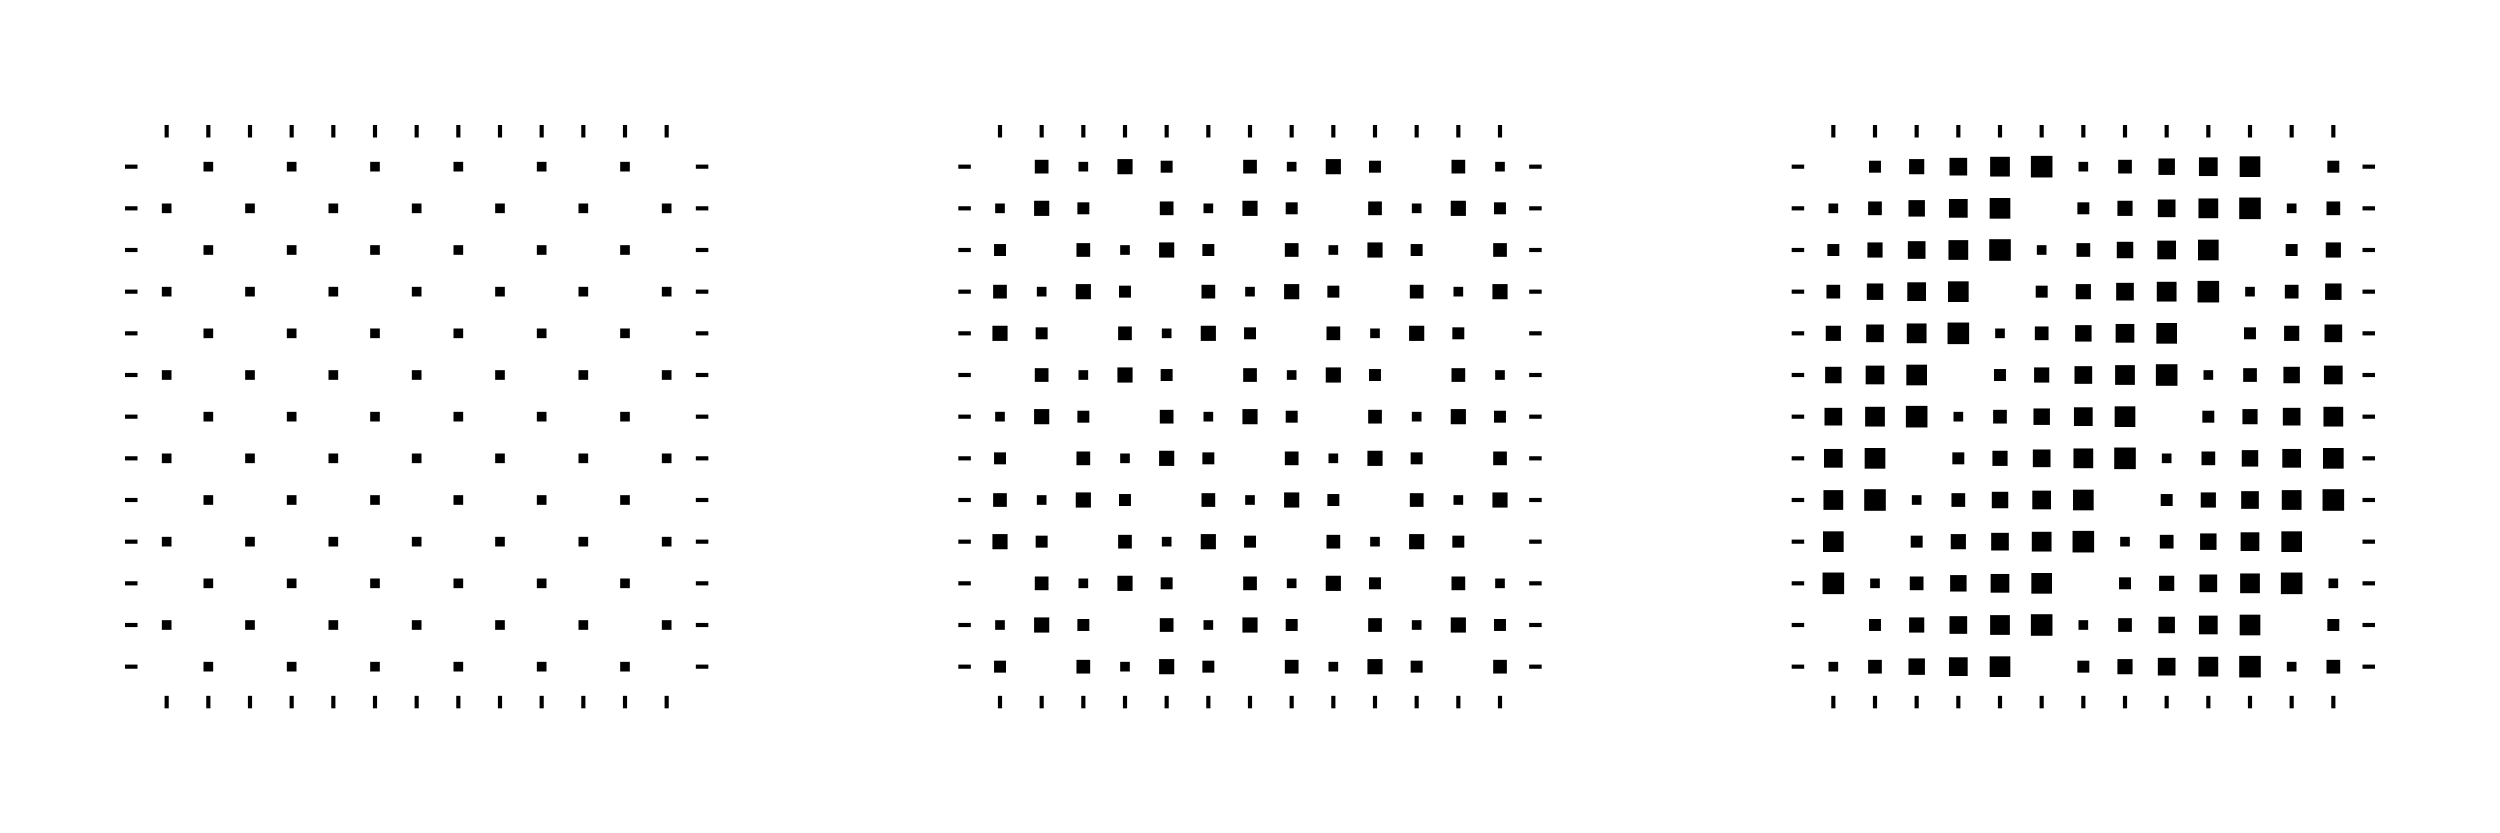 <?xml version="1.0" encoding="utf-8" ?>
<svg baseProfile="full" preserveAspectRatio="xMidYMid meet" version="1.1" viewBox="0,0,60.0,20.0" xmlns="http://www.w3.org/2000/svg" xmlns:ev="http://www.w3.org/2001/xml-events" xmlns:xlink="http://www.w3.org/1999/xlink"><defs><style type="text/css"><![CDATA[
            * {
                stroke: black;
                stroke-width: 0.1;
            }
        ]]></style></defs><g transform="translate(4.0,4.0)"><rect height="0.0" width="0.0" x="0.0" y="0.0" /><rect height="0.132" width="0.132" x="-0.066" y="0.934" /><rect height="0.0" width="0.0" x="0.0" y="2.0" /><rect height="0.132" width="0.132" x="-0.066" y="2.934" /><rect height="0.0" width="0.0" x="0.0" y="4.0" /><rect height="0.132" width="0.132" x="-0.066" y="4.934" /><rect height="0.0" width="0.0" x="0.0" y="6.0" /><rect height="0.132" width="0.132" x="-0.066" y="6.934" /><rect height="0.0" width="0.0" x="0.0" y="8.0" /><rect height="0.132" width="0.132" x="-0.066" y="8.934" /><rect height="0.0" width="0.0" x="0.0" y="10.0" /><rect height="0.132" width="0.132" x="-0.066" y="10.934" /><rect height="0.0" width="0.0" x="0.0" y="12.0" /><rect height="0.132" width="0.132" x="0.934" y="-0.066" /><rect height="0.0" width="0.0" x="1.0" y="1.0" /><rect height="0.132" width="0.132" x="0.934" y="1.934" /><rect height="0.0" width="0.0" x="1.0" y="3.0" /><rect height="0.132" width="0.132" x="0.934" y="3.934" /><rect height="0.0" width="0.0" x="1.0" y="5.0" /><rect height="0.132" width="0.132" x="0.934" y="5.934" /><rect height="0.0" width="0.0" x="1.0" y="7.0" /><rect height="0.132" width="0.132" x="0.934" y="7.934" /><rect height="0.0" width="0.0" x="1.0" y="9.0" /><rect height="0.132" width="0.132" x="0.934" y="9.934" /><rect height="0.0" width="0.0" x="1.0" y="11.0" /><rect height="0.132" width="0.132" x="0.934" y="11.934" /><rect height="0.0" width="0.0" x="2.0" y="0.0" /><rect height="0.132" width="0.132" x="1.934" y="0.934" /><rect height="0.0" width="0.0" x="2.0" y="2.0" /><rect height="0.132" width="0.132" x="1.934" y="2.934" /><rect height="0.0" width="0.0" x="2.0" y="4.0" /><rect height="0.132" width="0.132" x="1.934" y="4.934" /><rect height="0.0" width="0.0" x="2.0" y="6.0" /><rect height="0.132" width="0.132" x="1.934" y="6.934" /><rect height="0.0" width="0.0" x="2.0" y="8.0" /><rect height="0.132" width="0.132" x="1.934" y="8.934" /><rect height="0.0" width="0.0" x="2.0" y="10.0" /><rect height="0.132" width="0.132" x="1.934" y="10.934" /><rect height="0.0" width="0.0" x="2.0" y="12.0" /><rect height="0.132" width="0.132" x="2.934" y="-0.066" /><rect height="0.0" width="0.0" x="3.0" y="1.0" /><rect height="0.132" width="0.132" x="2.934" y="1.934" /><rect height="0.0" width="0.0" x="3.0" y="3.0" /><rect height="0.132" width="0.132" x="2.934" y="3.934" /><rect height="0.0" width="0.0" x="3.0" y="5.0" /><rect height="0.132" width="0.132" x="2.934" y="5.934" /><rect height="0.0" width="0.0" x="3.0" y="7.0" /><rect height="0.132" width="0.132" x="2.934" y="7.934" /><rect height="0.0" width="0.0" x="3.0" y="9.0" /><rect height="0.132" width="0.132" x="2.934" y="9.934" /><rect height="0.0" width="0.0" x="3.0" y="11.0" /><rect height="0.132" width="0.132" x="2.934" y="11.934" /><rect height="0.0" width="0.0" x="4.0" y="0.0" /><rect height="0.132" width="0.132" x="3.934" y="0.934" /><rect height="0.0" width="0.0" x="4.0" y="2.0" /><rect height="0.132" width="0.132" x="3.934" y="2.934" /><rect height="0.0" width="0.0" x="4.0" y="4.0" /><rect height="0.132" width="0.132" x="3.934" y="4.934" /><rect height="0.0" width="0.0" x="4.0" y="6.0" /><rect height="0.132" width="0.132" x="3.934" y="6.934" /><rect height="0.0" width="0.0" x="4.0" y="8.0" /><rect height="0.132" width="0.132" x="3.934" y="8.934" /><rect height="0.0" width="0.0" x="4.0" y="10.0" /><rect height="0.132" width="0.132" x="3.934" y="10.934" /><rect height="0.0" width="0.0" x="4.0" y="12.0" /><rect height="0.132" width="0.132" x="4.934" y="-0.066" /><rect height="0.0" width="0.0" x="5.0" y="1.0" /><rect height="0.132" width="0.132" x="4.934" y="1.934" /><rect height="0.0" width="0.0" x="5.0" y="3.0" /><rect height="0.132" width="0.132" x="4.934" y="3.934" /><rect height="0.0" width="0.0" x="5.0" y="5.0" /><rect height="0.132" width="0.132" x="4.934" y="5.934" /><rect height="0.0" width="0.0" x="5.0" y="7.0" /><rect height="0.132" width="0.132" x="4.934" y="7.934" /><rect height="0.0" width="0.0" x="5.0" y="9.0" /><rect height="0.132" width="0.132" x="4.934" y="9.934" /><rect height="0.0" width="0.0" x="5.0" y="11.0" /><rect height="0.132" width="0.132" x="4.934" y="11.934" /><rect height="0.0" width="0.0" x="6.0" y="0.0" /><rect height="0.132" width="0.132" x="5.934" y="0.934" /><rect height="0.0" width="0.0" x="6.0" y="2.0" /><rect height="0.132" width="0.132" x="5.934" y="2.934" /><rect height="0.0" width="0.0" x="6.0" y="4.0" /><rect height="0.132" width="0.132" x="5.934" y="4.934" /><rect height="0.0" width="0.0" x="6.0" y="6.0" /><rect height="0.132" width="0.132" x="5.934" y="6.934" /><rect height="0.0" width="0.0" x="6.0" y="8.0" /><rect height="0.132" width="0.132" x="5.934" y="8.934" /><rect height="0.0" width="0.0" x="6.0" y="10.0" /><rect height="0.132" width="0.132" x="5.934" y="10.934" /><rect height="0.0" width="0.0" x="6.0" y="12.0" /><rect height="0.132" width="0.132" x="6.934" y="-0.066" /><rect height="0.0" width="0.0" x="7.0" y="1.0" /><rect height="0.132" width="0.132" x="6.934" y="1.934" /><rect height="0.0" width="0.0" x="7.0" y="3.0" /><rect height="0.132" width="0.132" x="6.934" y="3.934" /><rect height="0.0" width="0.0" x="7.0" y="5.0" /><rect height="0.132" width="0.132" x="6.934" y="5.934" /><rect height="0.0" width="0.0" x="7.0" y="7.0" /><rect height="0.132" width="0.132" x="6.934" y="7.934" /><rect height="0.0" width="0.0" x="7.0" y="9.0" /><rect height="0.132" width="0.132" x="6.934" y="9.934" /><rect height="0.0" width="0.0" x="7.0" y="11.0" /><rect height="0.132" width="0.132" x="6.934" y="11.934" /><rect height="0.0" width="0.0" x="8.0" y="0.0" /><rect height="0.132" width="0.132" x="7.934" y="0.934" /><rect height="0.0" width="0.0" x="8.0" y="2.0" /><rect height="0.132" width="0.132" x="7.934" y="2.934" /><rect height="0.0" width="0.0" x="8.0" y="4.0" /><rect height="0.132" width="0.132" x="7.934" y="4.934" /><rect height="0.0" width="0.0" x="8.0" y="6.0" /><rect height="0.132" width="0.132" x="7.934" y="6.934" /><rect height="0.0" width="0.0" x="8.0" y="8.0" /><rect height="0.132" width="0.132" x="7.934" y="8.934" /><rect height="0.0" width="0.0" x="8.0" y="10.0" /><rect height="0.132" width="0.132" x="7.934" y="10.934" /><rect height="0.0" width="0.0" x="8.0" y="12.0" /><rect height="0.132" width="0.132" x="8.934" y="-0.066" /><rect height="0.0" width="0.0" x="9.0" y="1.0" /><rect height="0.132" width="0.132" x="8.934" y="1.934" /><rect height="0.0" width="0.0" x="9.0" y="3.0" /><rect height="0.132" width="0.132" x="8.934" y="3.934" /><rect height="0.0" width="0.0" x="9.0" y="5.0" /><rect height="0.132" width="0.132" x="8.934" y="5.934" /><rect height="0.0" width="0.0" x="9.0" y="7.0" /><rect height="0.132" width="0.132" x="8.934" y="7.934" /><rect height="0.0" width="0.0" x="9.0" y="9.0" /><rect height="0.132" width="0.132" x="8.934" y="9.934" /><rect height="0.0" width="0.0" x="9.0" y="11.0" /><rect height="0.132" width="0.132" x="8.934" y="11.934" /><rect height="0.0" width="0.0" x="10.0" y="0.0" /><rect height="0.132" width="0.132" x="9.934" y="0.934" /><rect height="0.0" width="0.0" x="10.0" y="2.0" /><rect height="0.132" width="0.132" x="9.934" y="2.934" /><rect height="0.0" width="0.0" x="10.0" y="4.0" /><rect height="0.132" width="0.132" x="9.934" y="4.934" /><rect height="0.0" width="0.0" x="10.0" y="6.0" /><rect height="0.132" width="0.132" x="9.934" y="6.934" /><rect height="0.0" width="0.0" x="10.0" y="8.0" /><rect height="0.132" width="0.132" x="9.934" y="8.934" /><rect height="0.0" width="0.0" x="10.0" y="10.0" /><rect height="0.132" width="0.132" x="9.934" y="10.934" /><rect height="0.0" width="0.0" x="10.0" y="12.0" /><rect height="0.132" width="0.132" x="10.934" y="-0.066" /><rect height="0.0" width="0.0" x="11.0" y="1.0" /><rect height="0.132" width="0.132" x="10.934" y="1.934" /><rect height="0.0" width="0.0" x="11.0" y="3.0" /><rect height="0.132" width="0.132" x="10.934" y="3.934" /><rect height="0.0" width="0.0" x="11.0" y="5.0" /><rect height="0.132" width="0.132" x="10.934" y="5.934" /><rect height="0.0" width="0.0" x="11.0" y="7.0" /><rect height="0.132" width="0.132" x="10.934" y="7.934" /><rect height="0.0" width="0.0" x="11.0" y="9.0" /><rect height="0.132" width="0.132" x="10.934" y="9.934" /><rect height="0.0" width="0.0" x="11.0" y="11.0" /><rect height="0.132" width="0.132" x="10.934" y="11.934" /><rect height="0.0" width="0.0" x="12.0" y="0.0" /><rect height="0.132" width="0.132" x="11.934" y="0.934" /><rect height="0.0" width="0.0" x="12.0" y="2.0" /><rect height="0.132" width="0.132" x="11.934" y="2.934" /><rect height="0.0" width="0.0" x="12.0" y="4.0" /><rect height="0.132" width="0.132" x="11.934" y="4.934" /><rect height="0.0" width="0.0" x="12.0" y="6.0" /><rect height="0.132" width="0.132" x="11.934" y="6.934" /><rect height="0.0" width="0.0" x="12.0" y="8.0" /><rect height="0.132" width="0.132" x="11.934" y="8.934" /><rect height="0.0" width="0.0" x="12.0" y="10.0" /><rect height="0.132" width="0.132" x="11.934" y="10.934" /><rect height="0.0" width="0.0" x="12.0" y="12.0" /><line x1="0" x2="0" y1="-0.7" y2="-1" /><line x1="0" x2="0" y1="12.7" y2="13" /><line x1="-0.7" x2="-1" y1="0" y2="0" /><line x1="12.7" x2="13" y1="0" y2="0" /><line x1="1" x2="1" y1="-0.7" y2="-1" /><line x1="1" x2="1" y1="12.7" y2="13" /><line x1="-0.7" x2="-1" y1="1" y2="1" /><line x1="12.7" x2="13" y1="1" y2="1" /><line x1="2" x2="2" y1="-0.7" y2="-1" /><line x1="2" x2="2" y1="12.7" y2="13" /><line x1="-0.7" x2="-1" y1="2" y2="2" /><line x1="12.7" x2="13" y1="2" y2="2" /><line x1="3" x2="3" y1="-0.7" y2="-1" /><line x1="3" x2="3" y1="12.7" y2="13" /><line x1="-0.7" x2="-1" y1="3" y2="3" /><line x1="12.7" x2="13" y1="3" y2="3" /><line x1="4" x2="4" y1="-0.7" y2="-1" /><line x1="4" x2="4" y1="12.7" y2="13" /><line x1="-0.7" x2="-1" y1="4" y2="4" /><line x1="12.7" x2="13" y1="4" y2="4" /><line x1="5" x2="5" y1="-0.7" y2="-1" /><line x1="5" x2="5" y1="12.7" y2="13" /><line x1="-0.7" x2="-1" y1="5" y2="5" /><line x1="12.7" x2="13" y1="5" y2="5" /><line x1="6" x2="6" y1="-0.7" y2="-1" /><line x1="6" x2="6" y1="12.7" y2="13" /><line x1="-0.7" x2="-1" y1="6" y2="6" /><line x1="12.7" x2="13" y1="6" y2="6" /><line x1="7" x2="7" y1="-0.7" y2="-1" /><line x1="7" x2="7" y1="12.7" y2="13" /><line x1="-0.7" x2="-1" y1="7" y2="7" /><line x1="12.7" x2="13" y1="7" y2="7" /><line x1="8" x2="8" y1="-0.7" y2="-1" /><line x1="8" x2="8" y1="12.7" y2="13" /><line x1="-0.7" x2="-1" y1="8" y2="8" /><line x1="12.7" x2="13" y1="8" y2="8" /><line x1="9" x2="9" y1="-0.7" y2="-1" /><line x1="9" x2="9" y1="12.7" y2="13" /><line x1="-0.7" x2="-1" y1="9" y2="9" /><line x1="12.7" x2="13" y1="9" y2="9" /><line x1="10" x2="10" y1="-0.7" y2="-1" /><line x1="10" x2="10" y1="12.7" y2="13" /><line x1="-0.7" x2="-1" y1="10" y2="10" /><line x1="12.7" x2="13" y1="10" y2="10" /><line x1="11" x2="11" y1="-0.7" y2="-1" /><line x1="11" x2="11" y1="12.7" y2="13" /><line x1="-0.7" x2="-1" y1="11" y2="11" /><line x1="12.7" x2="13" y1="11" y2="11" /><line x1="12" x2="12" y1="-0.7" y2="-1" /><line x1="12" x2="12" y1="12.7" y2="13" /><line x1="-0.7" x2="-1" y1="12" y2="12" /><line x1="12.7" x2="13" y1="12" y2="12" /></g><g transform="translate(24.0,4.0)"><rect height="0.0" width="0.0" x="0.0" y="0.0" /><rect height="0.132" width="0.132" x="-0.066" y="0.934" /><rect height="0.187" width="0.187" x="-0.093" y="1.907" /><rect height="0.229" width="0.229" x="-0.115" y="2.885" /><rect height="0.264" width="0.264" x="-0.132" y="3.868" /><rect height="0.0" width="0.0" x="0.0" y="5.0" /><rect height="0.132" width="0.132" x="-0.066" y="5.934" /><rect height="0.187" width="0.187" x="-0.093" y="6.907" /><rect height="0.229" width="0.229" x="-0.115" y="7.886" /><rect height="0.264" width="0.264" x="-0.132" y="8.868" /><rect height="0.0" width="0.0" x="0.0" y="10.0" /><rect height="0.132" width="0.132" x="-0.066" y="10.934" /><rect height="0.187" width="0.187" x="-0.093" y="11.906" /><rect height="0.229" width="0.229" x="0.885" y="-0.115" /><rect height="0.264" width="0.264" x="0.868" y="0.868" /><rect height="0.0" width="0.0" x="1.0" y="2.0" /><rect height="0.132" width="0.132" x="0.934" y="2.934" /><rect height="0.187" width="0.187" x="0.906" y="3.906" /><rect height="0.229" width="0.229" x="0.885" y="4.886" /><rect height="0.264" width="0.264" x="0.868" y="5.868" /><rect height="0.0" width="0.0" x="1.0" y="7.0" /><rect height="0.132" width="0.132" x="0.934" y="7.934" /><rect height="0.187" width="0.187" x="0.906" y="8.906" /><rect height="0.229" width="0.229" x="0.885" y="9.886" /><rect height="0.264" width="0.264" x="0.868" y="10.868" /><rect height="0.0" width="0.0" x="1.0" y="12.0" /><rect height="0.132" width="0.132" x="1.934" y="-0.066" /><rect height="0.187" width="0.187" x="1.907" y="0.906" /><rect height="0.229" width="0.229" x="1.885" y="1.885" /><rect height="0.264" width="0.264" x="1.868" y="2.868" /><rect height="0.0" width="0.0" x="2.0" y="4.0" /><rect height="0.132" width="0.132" x="1.934" y="4.934" /><rect height="0.187" width="0.187" x="1.907" y="5.907" /><rect height="0.229" width="0.229" x="1.885" y="6.886" /><rect height="0.264" width="0.264" x="1.868" y="7.868" /><rect height="0.0" width="0.0" x="2.0" y="9.0" /><rect height="0.132" width="0.132" x="1.934" y="9.934" /><rect height="0.187" width="0.187" x="1.907" y="10.906" /><rect height="0.229" width="0.229" x="1.885" y="11.886" /><rect height="0.264" width="0.264" x="2.868" y="-0.132" /><rect height="0.0" width="0.0" x="3.0" y="1.0" /><rect height="0.132" width="0.132" x="2.934" y="1.934" /><rect height="0.187" width="0.187" x="2.906" y="2.906" /><rect height="0.229" width="0.229" x="2.885" y="3.885" /><rect height="0.264" width="0.264" x="2.868" y="4.868" /><rect height="0.0" width="0.0" x="3.0" y="6.0" /><rect height="0.132" width="0.132" x="2.934" y="6.934" /><rect height="0.187" width="0.187" x="2.906" y="7.907" /><rect height="0.229" width="0.229" x="2.885" y="8.886" /><rect height="0.264" width="0.264" x="2.868" y="9.868" /><rect height="0.0" width="0.0" x="3.0" y="11.0" /><rect height="0.132" width="0.132" x="2.934" y="11.934" /><rect height="0.187" width="0.187" x="3.906" y="-0.093" /><rect height="0.229" width="0.229" x="3.885" y="0.885" /><rect height="0.264" width="0.264" x="3.868" y="1.868" /><rect height="0.0" width="0.0" x="4.0" y="3.0" /><rect height="0.132" width="0.132" x="3.934" y="3.934" /><rect height="0.187" width="0.187" x="3.906" y="4.907" /><rect height="0.229" width="0.229" x="3.885" y="5.886" /><rect height="0.264" width="0.264" x="3.868" y="6.868" /><rect height="0.0" width="0.0" x="4.0" y="8.0" /><rect height="0.132" width="0.132" x="3.934" y="8.934" /><rect height="0.187" width="0.187" x="3.906" y="9.906" /><rect height="0.229" width="0.229" x="3.885" y="10.886" /><rect height="0.264" width="0.264" x="3.868" y="11.868" /><rect height="0.0" width="0.0" x="5.0" y="0.0" /><rect height="0.132" width="0.132" x="4.934" y="0.934" /><rect height="0.187" width="0.187" x="4.907" y="1.907" /><rect height="0.229" width="0.229" x="4.886" y="2.885" /><rect height="0.264" width="0.264" x="4.868" y="3.868" /><rect height="0.0" width="0.0" x="5.0" y="5.0" /><rect height="0.132" width="0.132" x="4.934" y="5.934" /><rect height="0.187" width="0.187" x="4.907" y="6.907" /><rect height="0.229" width="0.229" x="4.886" y="7.886" /><rect height="0.264" width="0.264" x="4.868" y="8.868" /><rect height="0.0" width="0.0" x="5.0" y="10.0" /><rect height="0.132" width="0.132" x="4.934" y="10.934" /><rect height="0.187" width="0.187" x="4.907" y="11.906" /><rect height="0.229" width="0.229" x="5.886" y="-0.115" /><rect height="0.264" width="0.264" x="5.868" y="0.868" /><rect height="0.0" width="0.0" x="6.0" y="2.0" /><rect height="0.132" width="0.132" x="5.934" y="2.934" /><rect height="0.187" width="0.187" x="5.907" y="3.906" /><rect height="0.229" width="0.229" x="5.886" y="4.886" /><rect height="0.264" width="0.264" x="5.868" y="5.868" /><rect height="0.0" width="0.0" x="6.0" y="7.0" /><rect height="0.132" width="0.132" x="5.934" y="7.934" /><rect height="0.187" width="0.187" x="5.907" y="8.906" /><rect height="0.229" width="0.229" x="5.886" y="9.886" /><rect height="0.264" width="0.264" x="5.868" y="10.868" /><rect height="0.0" width="0.0" x="6.0" y="12.0" /><rect height="0.132" width="0.132" x="6.934" y="-0.066" /><rect height="0.187" width="0.187" x="6.907" y="0.906" /><rect height="0.229" width="0.229" x="6.886" y="1.885" /><rect height="0.264" width="0.264" x="6.868" y="2.868" /><rect height="0.0" width="0.0" x="7.0" y="4.0" /><rect height="0.132" width="0.132" x="6.934" y="4.934" /><rect height="0.187" width="0.187" x="6.907" y="5.907" /><rect height="0.229" width="0.229" x="6.886" y="6.886" /><rect height="0.264" width="0.264" x="6.868" y="7.868" /><rect height="0.0" width="0.0" x="7.0" y="9.0" /><rect height="0.132" width="0.132" x="6.934" y="9.934" /><rect height="0.187" width="0.187" x="6.907" y="10.906" /><rect height="0.229" width="0.229" x="6.886" y="11.886" /><rect height="0.264" width="0.264" x="7.868" y="-0.132" /><rect height="0.0" width="0.0" x="8.0" y="1.0" /><rect height="0.132" width="0.132" x="7.934" y="1.934" /><rect height="0.187" width="0.187" x="7.907" y="2.906" /><rect height="0.229" width="0.229" x="7.886" y="3.885" /><rect height="0.264" width="0.264" x="7.868" y="4.868" /><rect height="0.0" width="0.0" x="8.0" y="6.0" /><rect height="0.132" width="0.132" x="7.934" y="6.934" /><rect height="0.187" width="0.187" x="7.907" y="7.907" /><rect height="0.229" width="0.229" x="7.886" y="8.886" /><rect height="0.264" width="0.264" x="7.868" y="9.868" /><rect height="0.0" width="0.0" x="8.0" y="11.0" /><rect height="0.132" width="0.132" x="7.934" y="11.934" /><rect height="0.187" width="0.187" x="8.906" y="-0.093" /><rect height="0.229" width="0.229" x="8.886" y="0.885" /><rect height="0.264" width="0.264" x="8.868" y="1.868" /><rect height="0.0" width="0.0" x="9.0" y="3.0" /><rect height="0.132" width="0.132" x="8.934" y="3.934" /><rect height="0.187" width="0.187" x="8.906" y="4.907" /><rect height="0.229" width="0.229" x="8.886" y="5.886" /><rect height="0.264" width="0.264" x="8.868" y="6.868" /><rect height="0.0" width="0.0" x="9.0" y="8.0" /><rect height="0.132" width="0.132" x="8.934" y="8.934" /><rect height="0.187" width="0.187" x="8.906" y="9.906" /><rect height="0.229" width="0.229" x="8.886" y="10.886" /><rect height="0.264" width="0.264" x="8.868" y="11.868" /><rect height="0.0" width="0.0" x="10.0" y="0.0" /><rect height="0.132" width="0.132" x="9.934" y="0.934" /><rect height="0.187" width="0.187" x="9.906" y="1.907" /><rect height="0.229" width="0.229" x="9.886" y="2.885" /><rect height="0.264" width="0.264" x="9.868" y="3.868" /><rect height="0.0" width="0.0" x="10.0" y="5.0" /><rect height="0.132" width="0.132" x="9.934" y="5.934" /><rect height="0.187" width="0.187" x="9.906" y="6.907" /><rect height="0.229" width="0.229" x="9.886" y="7.886" /><rect height="0.264" width="0.264" x="9.868" y="8.868" /><rect height="0.0" width="0.0" x="10.0" y="10.0" /><rect height="0.132" width="0.132" x="9.934" y="10.934" /><rect height="0.187" width="0.187" x="9.906" y="11.906" /><rect height="0.229" width="0.229" x="10.886" y="-0.115" /><rect height="0.264" width="0.264" x="10.868" y="0.868" /><rect height="0.0" width="0.0" x="11.0" y="2.0" /><rect height="0.132" width="0.132" x="10.934" y="2.934" /><rect height="0.187" width="0.187" x="10.906" y="3.906" /><rect height="0.229" width="0.229" x="10.886" y="4.886" /><rect height="0.264" width="0.264" x="10.868" y="5.868" /><rect height="0.0" width="0.0" x="11.0" y="7.0" /><rect height="0.132" width="0.132" x="10.934" y="7.934" /><rect height="0.187" width="0.187" x="10.906" y="8.906" /><rect height="0.229" width="0.229" x="10.886" y="9.886" /><rect height="0.264" width="0.264" x="10.868" y="10.868" /><rect height="0.0" width="0.0" x="11.0" y="12.0" /><rect height="0.132" width="0.132" x="11.934" y="-0.066" /><rect height="0.187" width="0.187" x="11.906" y="0.906" /><rect height="0.229" width="0.229" x="11.886" y="1.885" /><rect height="0.264" width="0.264" x="11.868" y="2.868" /><rect height="0.0" width="0.0" x="12.0" y="4.0" /><rect height="0.132" width="0.132" x="11.934" y="4.934" /><rect height="0.187" width="0.187" x="11.906" y="5.907" /><rect height="0.229" width="0.229" x="11.886" y="6.886" /><rect height="0.264" width="0.264" x="11.868" y="7.868" /><rect height="0.0" width="0.0" x="12.0" y="9.0" /><rect height="0.132" width="0.132" x="11.934" y="9.934" /><rect height="0.187" width="0.187" x="11.906" y="10.906" /><rect height="0.229" width="0.229" x="11.886" y="11.886" /><line x1="0" x2="0" y1="-0.7" y2="-1" /><line x1="0" x2="0" y1="12.7" y2="13" /><line x1="-0.7" x2="-1" y1="0" y2="0" /><line x1="12.7" x2="13" y1="0" y2="0" /><line x1="1" x2="1" y1="-0.7" y2="-1" /><line x1="1" x2="1" y1="12.7" y2="13" /><line x1="-0.7" x2="-1" y1="1" y2="1" /><line x1="12.7" x2="13" y1="1" y2="1" /><line x1="2" x2="2" y1="-0.7" y2="-1" /><line x1="2" x2="2" y1="12.7" y2="13" /><line x1="-0.7" x2="-1" y1="2" y2="2" /><line x1="12.7" x2="13" y1="2" y2="2" /><line x1="3" x2="3" y1="-0.7" y2="-1" /><line x1="3" x2="3" y1="12.7" y2="13" /><line x1="-0.7" x2="-1" y1="3" y2="3" /><line x1="12.7" x2="13" y1="3" y2="3" /><line x1="4" x2="4" y1="-0.7" y2="-1" /><line x1="4" x2="4" y1="12.7" y2="13" /><line x1="-0.7" x2="-1" y1="4" y2="4" /><line x1="12.7" x2="13" y1="4" y2="4" /><line x1="5" x2="5" y1="-0.7" y2="-1" /><line x1="5" x2="5" y1="12.7" y2="13" /><line x1="-0.7" x2="-1" y1="5" y2="5" /><line x1="12.7" x2="13" y1="5" y2="5" /><line x1="6" x2="6" y1="-0.7" y2="-1" /><line x1="6" x2="6" y1="12.7" y2="13" /><line x1="-0.7" x2="-1" y1="6" y2="6" /><line x1="12.7" x2="13" y1="6" y2="6" /><line x1="7" x2="7" y1="-0.7" y2="-1" /><line x1="7" x2="7" y1="12.7" y2="13" /><line x1="-0.7" x2="-1" y1="7" y2="7" /><line x1="12.7" x2="13" y1="7" y2="7" /><line x1="8" x2="8" y1="-0.7" y2="-1" /><line x1="8" x2="8" y1="12.7" y2="13" /><line x1="-0.7" x2="-1" y1="8" y2="8" /><line x1="12.7" x2="13" y1="8" y2="8" /><line x1="9" x2="9" y1="-0.7" y2="-1" /><line x1="9" x2="9" y1="12.7" y2="13" /><line x1="-0.7" x2="-1" y1="9" y2="9" /><line x1="12.7" x2="13" y1="9" y2="9" /><line x1="10" x2="10" y1="-0.7" y2="-1" /><line x1="10" x2="10" y1="12.7" y2="13" /><line x1="-0.7" x2="-1" y1="10" y2="10" /><line x1="12.7" x2="13" y1="10" y2="10" /><line x1="11" x2="11" y1="-0.7" y2="-1" /><line x1="11" x2="11" y1="12.7" y2="13" /><line x1="-0.7" x2="-1" y1="11" y2="11" /><line x1="12.7" x2="13" y1="11" y2="11" /><line x1="12" x2="12" y1="-0.7" y2="-1" /><line x1="12" x2="12" y1="12.7" y2="13" /><line x1="-0.7" x2="-1" y1="12" y2="12" /><line x1="12.7" x2="13" y1="12" y2="12" /></g><g transform="translate(44.0,4.0)"><rect height="0.0" width="0.0" x="0.0" y="0.0" /><rect height="0.132" width="0.132" x="-0.066" y="0.934" /><rect height="0.187" width="0.187" x="-0.093" y="1.907" /><rect height="0.229" width="0.229" x="-0.115" y="2.885" /><rect height="0.264" width="0.264" x="-0.132" y="3.868" /><rect height="0.295" width="0.295" x="-0.147" y="4.853" /><rect height="0.324" width="0.324" x="-0.162" y="5.838" /><rect height="0.349" width="0.349" x="-0.174" y="6.825" /><rect height="0.374" width="0.374" x="-0.187" y="7.813" /><rect height="0.396" width="0.396" x="-0.198" y="8.802" /><rect height="0.418" width="0.418" x="-0.209" y="9.791" /><rect height="0.0" width="0.0" x="0.0" y="11.0" /><rect height="0.132" width="0.132" x="-0.066" y="11.934" /><rect height="0.187" width="0.187" x="0.906" y="-0.093" /><rect height="0.229" width="0.229" x="0.885" y="0.885" /><rect height="0.264" width="0.264" x="0.868" y="1.868" /><rect height="0.295" width="0.295" x="0.853" y="2.853" /><rect height="0.324" width="0.324" x="0.838" y="3.838" /><rect height="0.349" width="0.349" x="0.826" y="4.825" /><rect height="0.374" width="0.374" x="0.813" y="5.813" /><rect height="0.396" width="0.396" x="0.802" y="6.802" /><rect height="0.418" width="0.418" x="0.791" y="7.791" /><rect height="0.0" width="0.0" x="1.0" y="9.0" /><rect height="0.132" width="0.132" x="0.934" y="9.934" /><rect height="0.187" width="0.187" x="0.906" y="10.906" /><rect height="0.229" width="0.229" x="0.885" y="11.886" /><rect height="0.264" width="0.264" x="1.868" y="-0.132" /><rect height="0.295" width="0.295" x="1.853" y="0.853" /><rect height="0.324" width="0.324" x="1.838" y="1.838" /><rect height="0.349" width="0.349" x="1.825" y="2.825" /><rect height="0.374" width="0.374" x="1.813" y="3.813" /><rect height="0.396" width="0.396" x="1.802" y="4.802" /><rect height="0.418" width="0.418" x="1.791" y="5.791" /><rect height="0.0" width="0.0" x="2.0" y="7.0" /><rect height="0.132" width="0.132" x="1.934" y="7.934" /><rect height="0.187" width="0.187" x="1.907" y="8.906" /><rect height="0.229" width="0.229" x="1.885" y="9.886" /><rect height="0.264" width="0.264" x="1.868" y="10.868" /><rect height="0.295" width="0.295" x="1.853" y="11.852" /><rect height="0.324" width="0.324" x="2.838" y="-0.162" /><rect height="0.349" width="0.349" x="2.825" y="0.826" /><rect height="0.374" width="0.374" x="2.813" y="1.813" /><rect height="0.396" width="0.396" x="2.802" y="2.802" /><rect height="0.418" width="0.418" x="2.791" y="3.791" /><rect height="0.0" width="0.0" x="3.0" y="5.0" /><rect height="0.132" width="0.132" x="2.934" y="5.934" /><rect height="0.187" width="0.187" x="2.906" y="6.907" /><rect height="0.229" width="0.229" x="2.885" y="7.886" /><rect height="0.264" width="0.264" x="2.868" y="8.868" /><rect height="0.295" width="0.295" x="2.853" y="9.852" /><rect height="0.324" width="0.324" x="2.838" y="10.838" /><rect height="0.349" width="0.349" x="2.825" y="11.825" /><rect height="0.374" width="0.374" x="3.813" y="-0.187" /><rect height="0.396" width="0.396" x="3.802" y="0.802" /><rect height="0.418" width="0.418" x="3.791" y="1.791" /><rect height="0.0" width="0.0" x="4.0" y="3.0" /><rect height="0.132" width="0.132" x="3.934" y="3.934" /><rect height="0.187" width="0.187" x="3.906" y="4.907" /><rect height="0.229" width="0.229" x="3.885" y="5.886" /><rect height="0.264" width="0.264" x="3.868" y="6.868" /><rect height="0.295" width="0.295" x="3.853" y="7.853" /><rect height="0.324" width="0.324" x="3.838" y="8.838" /><rect height="0.349" width="0.349" x="3.825" y="9.825" /><rect height="0.374" width="0.374" x="3.813" y="10.813" /><rect height="0.396" width="0.396" x="3.802" y="11.802" /><rect height="0.418" width="0.418" x="4.791" y="-0.209" /><rect height="0.0" width="0.0" x="5.0" y="1.0" /><rect height="0.132" width="0.132" x="4.934" y="1.934" /><rect height="0.187" width="0.187" x="4.907" y="2.906" /><rect height="0.229" width="0.229" x="4.886" y="3.885" /><rect height="0.264" width="0.264" x="4.868" y="4.868" /><rect height="0.295" width="0.295" x="4.853" y="5.853" /><rect height="0.324" width="0.324" x="4.838" y="6.838" /><rect height="0.349" width="0.349" x="4.825" y="7.825" /><rect height="0.374" width="0.374" x="4.813" y="8.813" /><rect height="0.396" width="0.396" x="4.802" y="9.802" /><rect height="0.418" width="0.418" x="4.791" y="10.791" /><rect height="0.0" width="0.0" x="5.0" y="12.0" /><rect height="0.132" width="0.132" x="5.934" y="-0.066" /><rect height="0.187" width="0.187" x="5.907" y="0.906" /><rect height="0.229" width="0.229" x="5.886" y="1.885" /><rect height="0.264" width="0.264" x="5.868" y="2.868" /><rect height="0.295" width="0.295" x="5.853" y="3.853" /><rect height="0.324" width="0.324" x="5.838" y="4.838" /><rect height="0.349" width="0.349" x="5.825" y="5.825" /><rect height="0.374" width="0.374" x="5.813" y="6.813" /><rect height="0.396" width="0.396" x="5.802" y="7.802" /><rect height="0.418" width="0.418" x="5.791" y="8.791" /><rect height="0.0" width="0.0" x="6.0" y="10.0" /><rect height="0.132" width="0.132" x="5.934" y="10.934" /><rect height="0.187" width="0.187" x="5.907" y="11.906" /><rect height="0.229" width="0.229" x="6.886" y="-0.115" /><rect height="0.264" width="0.264" x="6.868" y="0.868" /><rect height="0.295" width="0.295" x="6.853" y="1.853" /><rect height="0.324" width="0.324" x="6.838" y="2.838" /><rect height="0.349" width="0.349" x="6.825" y="3.825" /><rect height="0.374" width="0.374" x="6.813" y="4.813" /><rect height="0.396" width="0.396" x="6.802" y="5.802" /><rect height="0.418" width="0.418" x="6.791" y="6.791" /><rect height="0.0" width="0.0" x="7.0" y="8.0" /><rect height="0.132" width="0.132" x="6.934" y="8.934" /><rect height="0.187" width="0.187" x="6.907" y="9.906" /><rect height="0.229" width="0.229" x="6.886" y="10.886" /><rect height="0.264" width="0.264" x="6.868" y="11.868" /><rect height="0.295" width="0.295" x="7.853" y="-0.147" /><rect height="0.324" width="0.324" x="7.838" y="0.838" /><rect height="0.349" width="0.349" x="7.825" y="1.825" /><rect height="0.374" width="0.374" x="7.813" y="2.813" /><rect height="0.396" width="0.396" x="7.802" y="3.802" /><rect height="0.418" width="0.418" x="7.791" y="4.791" /><rect height="0.0" width="0.0" x="8.0" y="6.0" /><rect height="0.132" width="0.132" x="7.934" y="6.934" /><rect height="0.187" width="0.187" x="7.907" y="7.907" /><rect height="0.229" width="0.229" x="7.886" y="8.886" /><rect height="0.264" width="0.264" x="7.868" y="9.868" /><rect height="0.295" width="0.295" x="7.853" y="10.852" /><rect height="0.324" width="0.324" x="7.838" y="11.838" /><rect height="0.349" width="0.349" x="8.825" y="-0.174" /><rect height="0.374" width="0.374" x="8.813" y="0.813" /><rect height="0.396" width="0.396" x="8.802" y="1.802" /><rect height="0.418" width="0.418" x="8.791" y="2.791" /><rect height="0.0" width="0.0" x="9.0" y="4.0" /><rect height="0.132" width="0.132" x="8.934" y="4.934" /><rect height="0.187" width="0.187" x="8.906" y="5.907" /><rect height="0.229" width="0.229" x="8.886" y="6.886" /><rect height="0.264" width="0.264" x="8.868" y="7.868" /><rect height="0.295" width="0.295" x="8.852" y="8.852" /><rect height="0.324" width="0.324" x="8.838" y="9.838" /><rect height="0.349" width="0.349" x="8.825" y="10.825" /><rect height="0.374" width="0.374" x="8.813" y="11.813" /><rect height="0.396" width="0.396" x="9.802" y="-0.198" /><rect height="0.418" width="0.418" x="9.791" y="0.791" /><rect height="0.0" width="0.0" x="10.0" y="2.0" /><rect height="0.132" width="0.132" x="9.934" y="2.934" /><rect height="0.187" width="0.187" x="9.906" y="3.906" /><rect height="0.229" width="0.229" x="9.886" y="4.886" /><rect height="0.264" width="0.264" x="9.868" y="5.868" /><rect height="0.295" width="0.295" x="9.852" y="6.853" /><rect height="0.324" width="0.324" x="9.838" y="7.838" /><rect height="0.349" width="0.349" x="9.825" y="8.825" /><rect height="0.374" width="0.374" x="9.813" y="9.813" /><rect height="0.396" width="0.396" x="9.802" y="10.802" /><rect height="0.418" width="0.418" x="9.791" y="11.791" /><rect height="0.0" width="0.0" x="11.0" y="0.0" /><rect height="0.132" width="0.132" x="10.934" y="0.934" /><rect height="0.187" width="0.187" x="10.906" y="1.907" /><rect height="0.229" width="0.229" x="10.886" y="2.885" /><rect height="0.264" width="0.264" x="10.868" y="3.868" /><rect height="0.295" width="0.295" x="10.852" y="4.853" /><rect height="0.324" width="0.324" x="10.838" y="5.838" /><rect height="0.349" width="0.349" x="10.825" y="6.825" /><rect height="0.374" width="0.374" x="10.813" y="7.813" /><rect height="0.396" width="0.396" x="10.802" y="8.802" /><rect height="0.418" width="0.418" x="10.791" y="9.791" /><rect height="0.0" width="0.0" x="11.0" y="11.0" /><rect height="0.132" width="0.132" x="10.934" y="11.934" /><rect height="0.187" width="0.187" x="11.906" y="-0.093" /><rect height="0.229" width="0.229" x="11.886" y="0.885" /><rect height="0.264" width="0.264" x="11.868" y="1.868" /><rect height="0.295" width="0.295" x="11.852" y="2.853" /><rect height="0.324" width="0.324" x="11.838" y="3.838" /><rect height="0.349" width="0.349" x="11.825" y="4.825" /><rect height="0.374" width="0.374" x="11.813" y="5.813" /><rect height="0.396" width="0.396" x="11.802" y="6.802" /><rect height="0.418" width="0.418" x="11.791" y="7.791" /><rect height="0.0" width="0.0" x="12.0" y="9.0" /><rect height="0.132" width="0.132" x="11.934" y="9.934" /><rect height="0.187" width="0.187" x="11.906" y="10.906" /><rect height="0.229" width="0.229" x="11.886" y="11.886" /><line x1="0" x2="0" y1="-0.7" y2="-1" /><line x1="0" x2="0" y1="12.7" y2="13" /><line x1="-0.7" x2="-1" y1="0" y2="0" /><line x1="12.7" x2="13" y1="0" y2="0" /><line x1="1" x2="1" y1="-0.7" y2="-1" /><line x1="1" x2="1" y1="12.7" y2="13" /><line x1="-0.7" x2="-1" y1="1" y2="1" /><line x1="12.7" x2="13" y1="1" y2="1" /><line x1="2" x2="2" y1="-0.7" y2="-1" /><line x1="2" x2="2" y1="12.7" y2="13" /><line x1="-0.7" x2="-1" y1="2" y2="2" /><line x1="12.7" x2="13" y1="2" y2="2" /><line x1="3" x2="3" y1="-0.7" y2="-1" /><line x1="3" x2="3" y1="12.7" y2="13" /><line x1="-0.7" x2="-1" y1="3" y2="3" /><line x1="12.7" x2="13" y1="3" y2="3" /><line x1="4" x2="4" y1="-0.7" y2="-1" /><line x1="4" x2="4" y1="12.7" y2="13" /><line x1="-0.7" x2="-1" y1="4" y2="4" /><line x1="12.7" x2="13" y1="4" y2="4" /><line x1="5" x2="5" y1="-0.7" y2="-1" /><line x1="5" x2="5" y1="12.7" y2="13" /><line x1="-0.7" x2="-1" y1="5" y2="5" /><line x1="12.7" x2="13" y1="5" y2="5" /><line x1="6" x2="6" y1="-0.7" y2="-1" /><line x1="6" x2="6" y1="12.7" y2="13" /><line x1="-0.7" x2="-1" y1="6" y2="6" /><line x1="12.7" x2="13" y1="6" y2="6" /><line x1="7" x2="7" y1="-0.7" y2="-1" /><line x1="7" x2="7" y1="12.7" y2="13" /><line x1="-0.7" x2="-1" y1="7" y2="7" /><line x1="12.7" x2="13" y1="7" y2="7" /><line x1="8" x2="8" y1="-0.7" y2="-1" /><line x1="8" x2="8" y1="12.7" y2="13" /><line x1="-0.7" x2="-1" y1="8" y2="8" /><line x1="12.7" x2="13" y1="8" y2="8" /><line x1="9" x2="9" y1="-0.7" y2="-1" /><line x1="9" x2="9" y1="12.7" y2="13" /><line x1="-0.7" x2="-1" y1="9" y2="9" /><line x1="12.7" x2="13" y1="9" y2="9" /><line x1="10" x2="10" y1="-0.7" y2="-1" /><line x1="10" x2="10" y1="12.7" y2="13" /><line x1="-0.7" x2="-1" y1="10" y2="10" /><line x1="12.7" x2="13" y1="10" y2="10" /><line x1="11" x2="11" y1="-0.7" y2="-1" /><line x1="11" x2="11" y1="12.7" y2="13" /><line x1="-0.7" x2="-1" y1="11" y2="11" /><line x1="12.7" x2="13" y1="11" y2="11" /><line x1="12" x2="12" y1="-0.7" y2="-1" /><line x1="12" x2="12" y1="12.7" y2="13" /><line x1="-0.7" x2="-1" y1="12" y2="12" /><line x1="12.7" x2="13" y1="12" y2="12" /></g></svg>